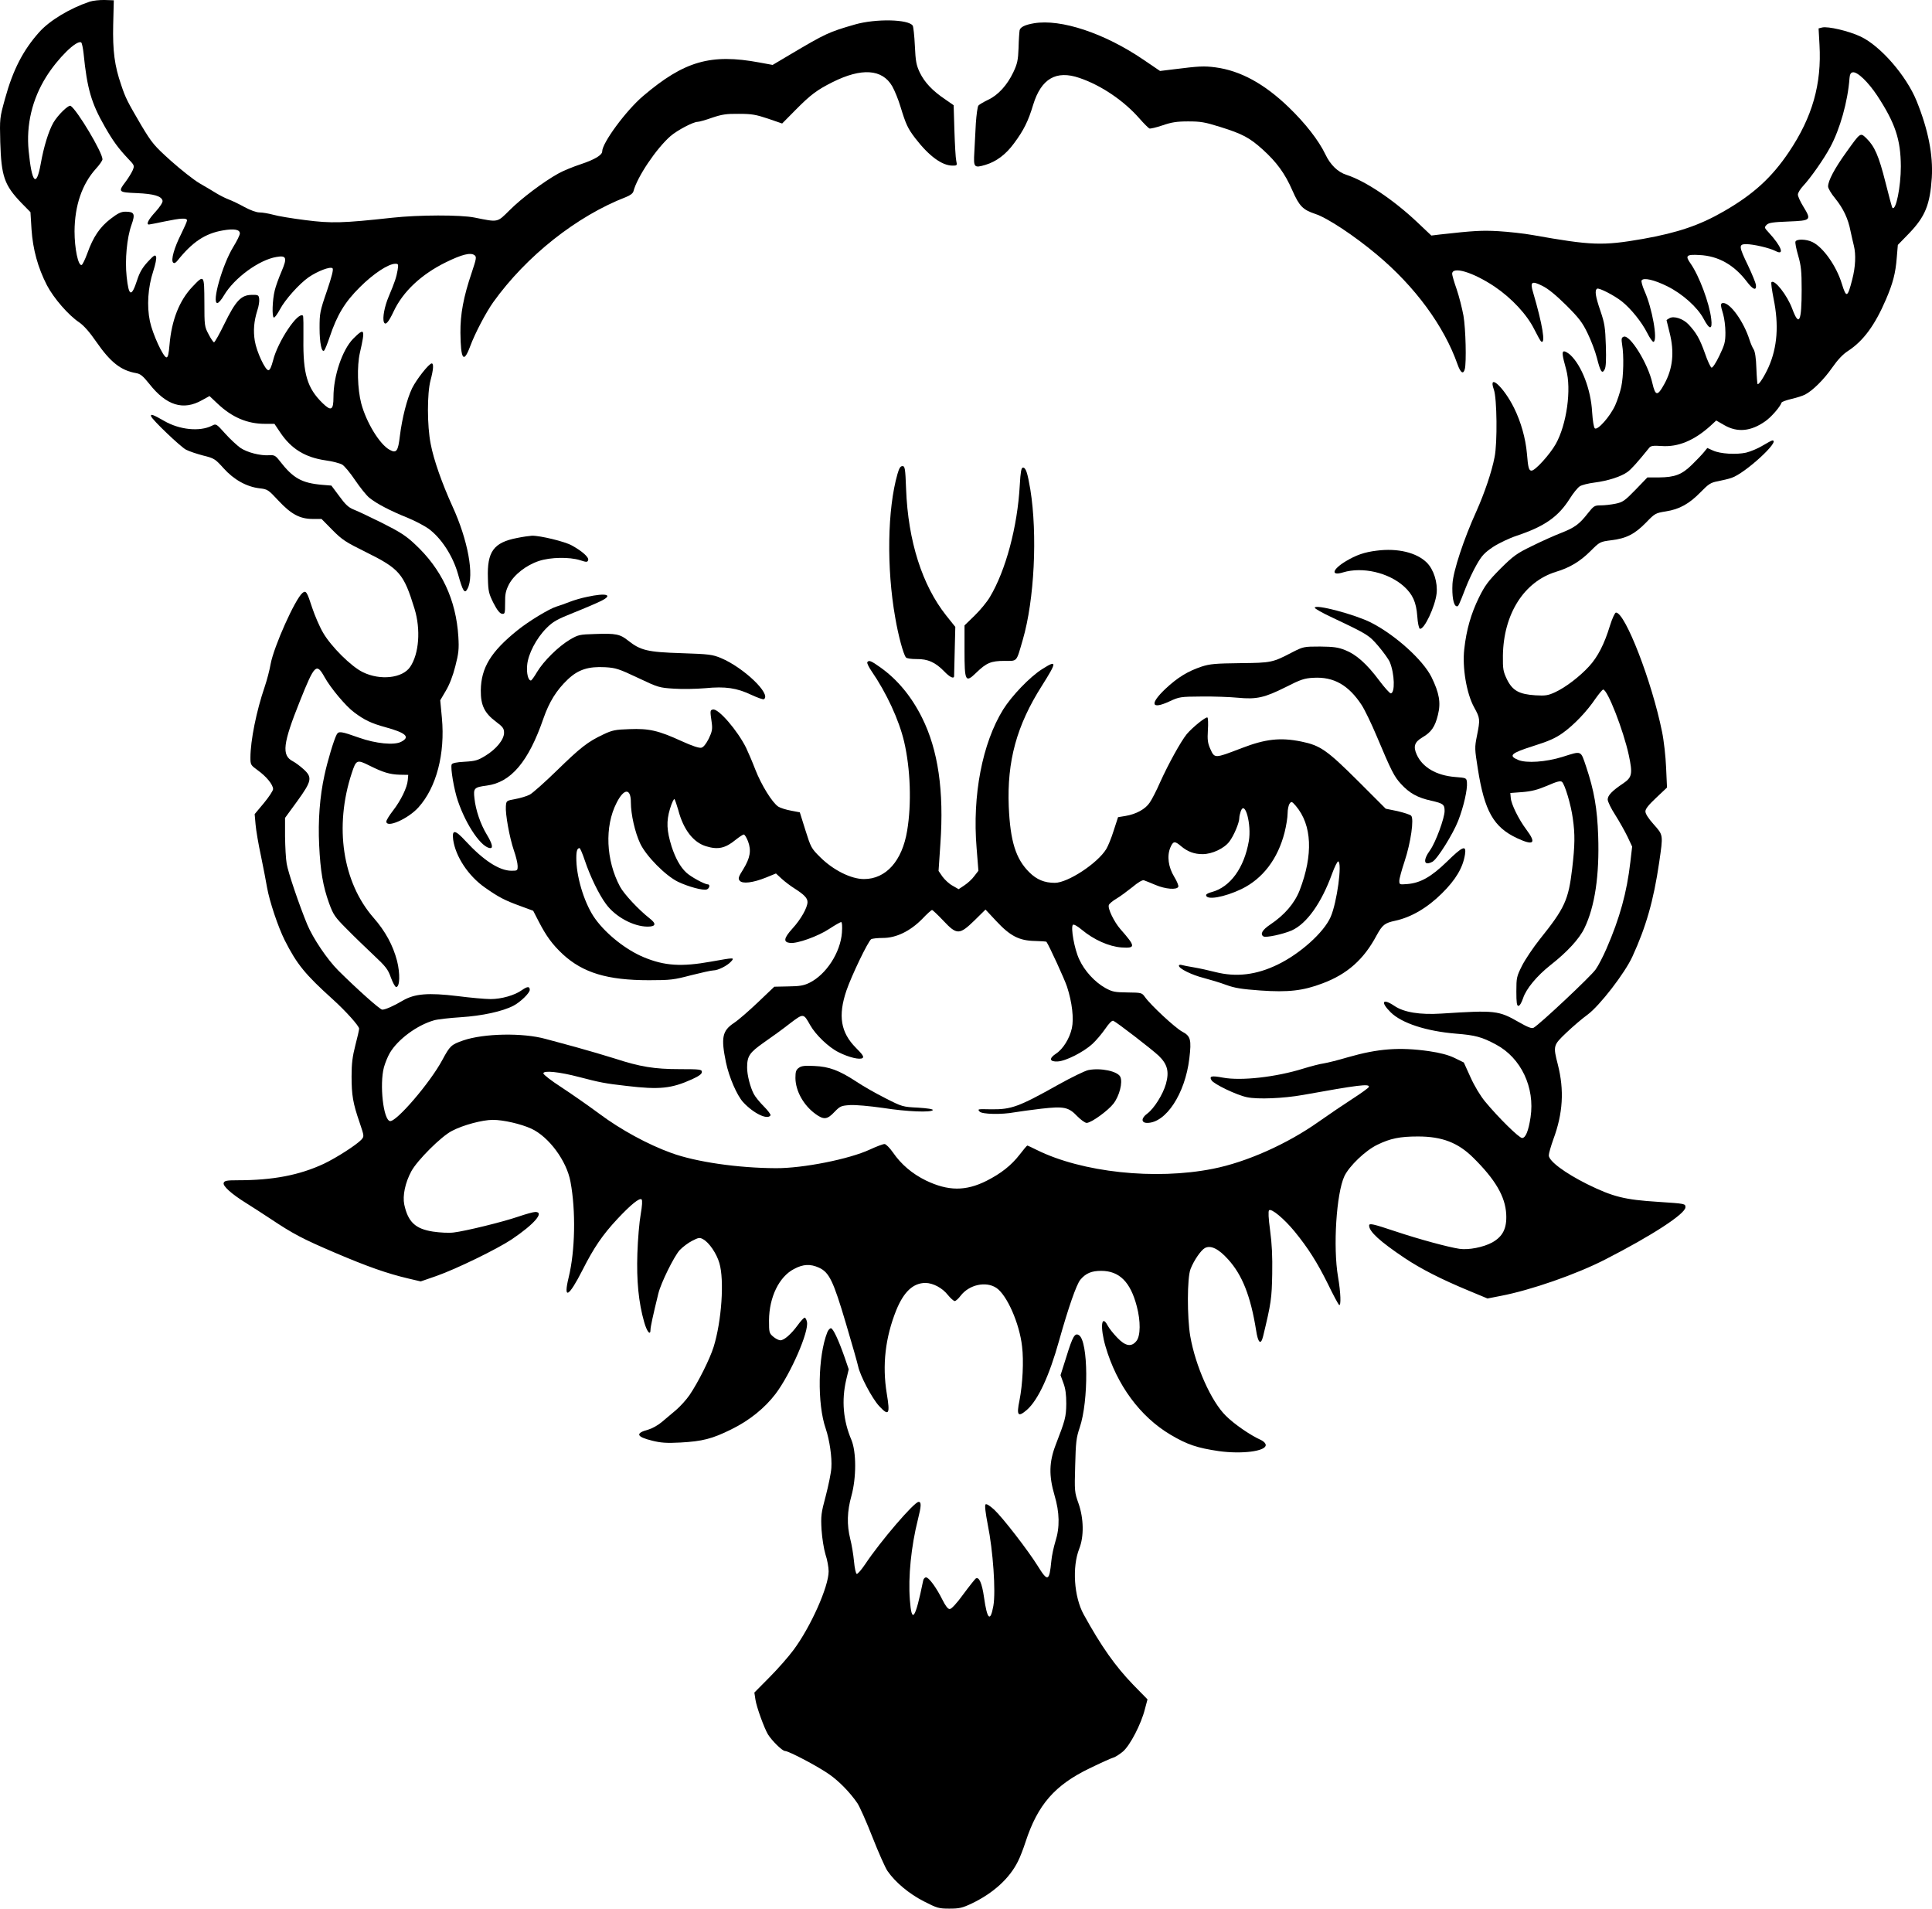 <?xml version="1.0" encoding="utf-8"?>
<svg viewBox="1.613 -1.201 1279.719 1264.113" xmlns="http://www.w3.org/2000/svg">
  <g transform="matrix(0.1, 0, 0, -0.1, 1.488, 1263.512)" fill="#000000" stroke="none">
    <path d="M595 12636 c-131 -44 -266 -125 -335 -203 -106 -119 -173 -249 -225 -438 -36 -130 -36 -131 -32 -290 7 -227 27 -284 140 -402 l60 -61 7 -114 c9 -133 42 -253 102 -370 45 -86 143 -199 214 -246 30 -21 68 -63 114 -130 93 -134 161 -188 262 -206 30 -5 46 -19 88 -71 113 -144 225 -179 350 -108 l49 27 53 -50 c96 -91 197 -134 314 -134 l63 0 37 -55 c73 -110 165 -167 302 -187 45 -6 94 -19 110 -28 15 -9 54 -56 86 -104 32 -47 74 -100 94 -116 46 -38 142 -88 255 -133 48 -20 109 -52 136 -71 86 -63 162 -181 196 -301 32 -115 44 -134 63 -97 46 86 3 322 -100 546 -69 152 -124 307 -144 413 -24 120 -24 336 -1 421 19 71 22 112 8 112 -18 0 -100 -104 -130 -164 -34 -71 -66 -196 -81 -316 -12 -103 -23 -117 -68 -92 -65 35 -154 180 -188 307 -25 96 -29 247 -9 335 37 161 32 170 -45 93 -71 -73 -130 -245 -130 -386 0 -87 -15 -95 -71 -41 -103 100 -131 194 -128 427 1 81 0 150 -3 153 -32 31 -167 -171 -198 -296 -11 -42 -21 -65 -31 -65 -21 0 -78 122 -90 194 -11 69 -6 130 17 203 9 26 14 60 12 75 -3 26 -6 28 -51 27 -69 -1 -105 -40 -179 -191 -33 -68 -64 -123 -69 -123 -5 0 -21 24 -36 53 -27 50 -28 57 -28 212 -1 185 -1 185 -80 102 -86 -91 -137 -220 -151 -384 -5 -59 -10 -83 -20 -83 -21 0 -93 157 -110 240 -21 100 -13 224 22 330 15 46 23 87 19 97 -6 15 -14 10 -55 -34 -35 -38 -54 -70 -70 -120 -38 -117 -56 -111 -70 23 -12 111 2 257 32 341 26 73 20 88 -40 88 -29 0 -51 -11 -99 -48 -70 -54 -114 -118 -153 -227 -15 -41 -32 -76 -38 -78 -23 -7 -47 109 -47 223 1 170 49 312 142 415 24 26 43 54 43 62 0 46 -168 327 -211 354 -14 8 -84 -60 -114 -111 -32 -56 -64 -160 -84 -273 -29 -161 -59 -128 -80 86 -17 172 23 341 116 490 77 123 202 246 232 228 5 -4 12 -37 16 -74 23 -231 51 -328 140 -483 55 -97 91 -145 153 -211 44 -46 45 -47 32 -79 -8 -18 -29 -52 -47 -76 -51 -67 -48 -70 75 -75 113 -5 164 -20 170 -51 2 -10 -17 -40 -47 -73 -46 -50 -64 -84 -43 -84 4 0 50 9 102 20 111 23 150 25 150 7 0 -7 -18 -47 -39 -90 -46 -91 -69 -173 -53 -189 7 -7 16 -3 29 13 98 123 183 180 301 200 74 13 112 6 112 -20 0 -11 -20 -51 -44 -90 -72 -118 -144 -371 -105 -371 8 0 28 23 44 51 68 115 232 235 347 254 67 12 73 -5 34 -96 -18 -42 -39 -99 -45 -126 -16 -64 -19 -175 -6 -179 6 -2 23 22 40 53 34 65 128 170 191 214 60 41 144 73 158 59 7 -7 -4 -52 -38 -152 -46 -133 -48 -148 -48 -243 0 -99 14 -167 31 -149 5 5 21 45 36 89 49 146 100 231 200 330 90 90 189 155 235 155 20 0 21 -3 15 -42 -8 -47 -19 -80 -59 -175 -28 -66 -42 -142 -32 -169 10 -25 30 -3 64 69 62 133 184 247 347 327 106 52 163 66 189 47 15 -11 13 -22 -18 -115 -55 -162 -76 -276 -75 -399 2 -178 21 -206 64 -91 33 89 105 225 153 293 220 307 554 571 880 697 28 11 46 25 49 38 25 96 152 284 246 366 44 38 150 94 179 94 10 0 53 12 95 27 65 22 95 27 178 26 86 0 113 -5 194 -32 l93 -32 89 90 c99 100 141 132 245 184 192 96 329 87 395 -27 16 -28 41 -89 55 -136 35 -115 48 -144 98 -209 91 -118 177 -181 247 -181 30 0 31 1 24 33 -4 17 -9 107 -12 200 l-5 167 -56 39 c-85 57 -136 112 -168 177 -24 51 -28 75 -33 179 -3 66 -10 126 -14 132 -28 43 -246 47 -382 8 -174 -50 -195 -60 -428 -198 l-118 -70 -87 16 c-323 60 -498 10 -771 -222 -112 -95 -271 -310 -271 -367 0 -24 -50 -54 -140 -84 -52 -17 -120 -45 -150 -62 -98 -54 -245 -165 -322 -242 -85 -84 -74 -82 -233 -50 -93 19 -372 18 -545 -1 -329 -36 -403 -38 -575 -16 -88 11 -185 27 -215 36 -30 8 -70 15 -90 15 -21 0 -61 15 -100 36 -36 20 -82 42 -104 50 -21 8 -57 26 -80 40 -22 14 -73 44 -113 67 -39 23 -125 91 -191 150 -111 100 -124 116 -195 234 -93 159 -104 180 -133 267 -44 127 -57 226 -53 401 l4 160 -60 2 c-33 1 -78 -4 -100 -11z"/>
    <path d="M6850 12493 c-59 -10 -90 -25 -95 -46 -2 -12 -6 -65 -7 -117 -3 -81 -8 -105 -35 -162 -40 -84 -100 -151 -167 -182 -29 -14 -58 -31 -64 -38 -6 -8 -13 -61 -17 -118 -3 -58 -8 -144 -10 -191 -6 -101 -2 -106 73 -84 73 22 136 69 190 143 64 86 94 146 127 256 53 172 152 230 306 177 145 -49 296 -152 398 -269 29 -33 59 -63 66 -66 7 -2 46 7 87 21 58 20 93 26 168 26 83 0 110 -4 215 -37 147 -46 193 -71 279 -148 93 -84 149 -160 198 -273 46 -104 69 -127 152 -155 78 -25 258 -144 407 -269 253 -211 446 -474 535 -728 20 -56 38 -68 48 -30 11 44 6 266 -9 353 -9 49 -29 128 -45 175 -17 48 -30 94 -30 102 0 53 137 12 281 -84 114 -77 215 -186 263 -283 21 -42 41 -78 46 -81 30 -19 9 112 -54 326 -21 70 -9 78 61 43 39 -19 90 -61 159 -129 84 -84 107 -114 141 -185 23 -47 51 -120 62 -164 23 -91 34 -108 51 -76 9 16 11 64 8 159 -4 120 -8 147 -36 229 -33 96 -39 136 -22 147 12 8 115 -45 165 -85 60 -48 132 -138 167 -208 17 -34 36 -61 42 -59 29 10 -9 224 -60 337 -14 32 -23 64 -19 70 13 20 83 4 170 -39 101 -50 201 -140 241 -216 39 -74 59 -74 50 0 -12 104 -80 286 -137 367 -37 52 -28 61 59 56 125 -6 229 -65 313 -175 42 -56 66 -64 61 -22 -2 13 -25 70 -52 127 -62 128 -63 142 -12 142 47 0 154 -25 193 -45 64 -34 41 30 -45 123 -29 31 -29 33 -13 50 14 14 42 18 145 22 150 6 153 9 98 99 -20 32 -36 68 -36 79 0 12 16 38 36 59 49 53 135 175 177 253 66 121 118 306 129 460 2 24 8 36 21 38 30 6 102 -63 163 -155 119 -182 155 -290 156 -468 0 -135 -33 -298 -56 -274 -3 2 -23 78 -46 169 -44 175 -72 238 -126 291 -41 39 -38 41 -134 -93 -77 -107 -120 -188 -120 -226 0 -12 21 -48 47 -79 54 -67 86 -134 102 -218 7 -33 17 -76 22 -96 14 -57 11 -139 -11 -223 -31 -121 -39 -125 -69 -28 -36 118 -124 242 -195 276 -41 20 -105 21 -112 3 -3 -8 5 -49 18 -93 19 -66 23 -103 23 -224 0 -215 -17 -250 -62 -129 -33 90 -118 198 -138 177 -4 -4 3 -52 14 -109 36 -174 25 -322 -33 -453 -27 -60 -65 -120 -73 -113 -2 3 -6 50 -8 106 -2 66 -9 110 -18 124 -8 12 -20 40 -27 62 -38 121 -127 245 -174 245 -20 0 -20 -12 -1 -74 8 -27 15 -81 15 -121 0 -63 -5 -81 -40 -154 -23 -48 -45 -81 -52 -79 -7 3 -27 46 -44 96 -34 95 -56 134 -108 190 -36 38 -96 58 -126 42 -11 -6 -20 -12 -20 -14 0 -1 9 -38 20 -81 33 -130 22 -239 -35 -342 -45 -82 -59 -80 -79 7 -29 130 -149 323 -190 307 -15 -6 -16 -14 -10 -54 12 -70 9 -209 -6 -278 -7 -33 -25 -88 -40 -122 -34 -75 -117 -168 -135 -153 -7 6 -14 49 -18 108 -8 149 -69 308 -145 379 -14 12 -32 23 -40 23 -16 0 -14 -23 13 -120 36 -131 4 -364 -69 -494 -39 -69 -136 -176 -160 -176 -18 0 -23 17 -31 115 -9 99 -39 207 -85 300 -68 138 -174 235 -134 122 21 -56 24 -355 5 -447 -19 -99 -67 -239 -120 -358 -85 -187 -154 -397 -159 -482 -4 -80 6 -141 26 -148 13 -4 14 0 62 123 17 44 49 112 72 152 34 60 52 79 108 117 38 25 107 58 158 75 185 62 275 125 352 247 22 35 51 71 65 80 13 9 58 20 98 25 87 11 175 39 218 70 25 18 64 61 144 160 10 13 26 16 82 12 109 -8 215 36 322 132 l40 37 54 -31 c87 -50 176 -41 271 26 40 28 99 96 108 124 2 5 32 16 66 24 35 8 75 21 90 29 50 26 124 99 179 178 37 53 72 90 107 112 100 66 176 169 249 339 46 107 64 174 72 279 l7 83 73 75 c108 112 140 190 152 371 9 151 -24 318 -101 508 -68 167 -239 364 -371 426 -78 37 -216 69 -254 60 l-24 -6 6 -108 c15 -261 -47 -479 -202 -710 -115 -171 -237 -282 -434 -395 -158 -91 -303 -140 -532 -181 -269 -47 -342 -44 -730 25 -60 11 -164 22 -230 26 -108 6 -162 3 -386 -22 l-57 -7 -93 88 c-160 151 -345 274 -469 314 -57 18 -107 66 -140 136 -44 92 -133 206 -243 312 -162 156 -320 242 -485 264 -77 10 -109 8 -277 -13 l-90 -11 -112 76 c-256 174 -544 270 -723 240z"/>
    <path d="M1002 9890 c7 -23 196 -203 231 -221 21 -11 72 -28 114 -39 73 -18 79 -22 135 -84 68 -76 153 -123 238 -133 53 -6 58 -9 125 -81 84 -90 142 -122 228 -122 l58 0 72 -73 c64 -65 89 -81 219 -145 226 -112 253 -143 325 -377 42 -137 30 -298 -29 -385 -51 -75 -198 -91 -313 -35 -77 37 -211 170 -264 262 -23 39 -55 114 -72 165 -34 105 -41 117 -64 98 -49 -40 -190 -356 -211 -470 -7 -41 -25 -109 -39 -150 -55 -160 -95 -358 -95 -471 0 -47 2 -50 49 -84 57 -41 101 -95 101 -124 0 -11 -28 -53 -61 -93 l-61 -73 6 -68 c3 -37 19 -132 36 -210 16 -78 34 -171 40 -207 16 -92 73 -262 117 -350 81 -160 135 -226 320 -393 85 -77 173 -175 173 -193 0 -8 -11 -57 -25 -110 -19 -74 -25 -121 -25 -205 0 -125 9 -179 53 -306 31 -92 31 -92 12 -114 -33 -35 -163 -119 -249 -160 -161 -75 -336 -109 -569 -109 -73 0 -89 -3 -94 -17 -8 -20 50 -73 150 -135 38 -24 110 -70 161 -104 150 -100 211 -132 426 -224 213 -91 346 -138 487 -171 l81 -19 104 36 c131 46 400 177 498 242 150 101 220 182 157 182 -13 0 -63 -14 -113 -31 -105 -36 -351 -96 -428 -105 -30 -4 -91 -1 -137 6 -117 18 -165 64 -190 179 -12 59 6 145 47 221 40 73 198 231 269 267 74 39 202 73 271 73 69 0 186 -27 254 -58 117 -54 235 -214 260 -352 36 -192 31 -457 -12 -633 -37 -152 0 -132 92 49 75 148 132 232 231 338 89 95 147 142 160 129 6 -6 4 -41 -6 -99 -9 -49 -19 -165 -22 -259 -6 -181 8 -324 45 -454 18 -64 42 -93 42 -51 0 19 16 93 52 240 17 70 103 244 141 287 20 21 57 49 83 62 43 22 50 23 73 10 40 -22 89 -95 107 -157 34 -113 15 -386 -38 -556 -25 -80 -102 -234 -159 -318 -21 -31 -62 -76 -90 -100 -28 -24 -71 -60 -95 -80 -25 -21 -63 -42 -87 -49 -90 -24 -82 -48 25 -74 56 -14 95 -17 187 -12 144 8 209 24 336 87 119 58 222 141 294 236 100 133 223 415 207 477 -3 15 -10 27 -15 27 -5 0 -26 -22 -46 -50 -44 -60 -90 -100 -115 -100 -10 0 -32 11 -47 24 -27 23 -28 28 -28 108 1 154 67 289 165 340 61 33 109 35 166 9 68 -31 95 -88 178 -368 41 -137 77 -265 81 -284 13 -63 92 -213 139 -264 65 -70 74 -56 51 82 -31 188 -10 371 63 553 50 122 112 180 194 180 50 -1 111 -33 147 -79 18 -22 39 -41 46 -41 7 0 25 16 39 35 57 74 168 98 237 52 70 -47 153 -235 170 -387 12 -97 4 -251 -17 -358 -21 -101 -10 -114 50 -62 73 65 147 223 213 460 61 217 114 369 140 401 36 43 74 59 138 59 120 0 194 -73 236 -235 26 -98 25 -195 -2 -229 -33 -42 -73 -36 -128 22 -25 26 -54 62 -63 80 -42 79 -51 -12 -14 -139 74 -254 229 -465 430 -584 111 -66 178 -88 321 -109 152 -21 310 -1 310 40 0 11 -12 24 -30 33 -72 32 -179 106 -234 161 -97 95 -201 328 -236 528 -21 124 -21 387 2 444 22 57 69 125 95 139 38 21 91 -5 153 -74 95 -104 150 -245 186 -469 13 -87 32 -103 47 -40 53 219 57 250 60 412 2 116 -2 201 -14 288 -11 81 -13 127 -7 133 15 15 100 -56 169 -140 90 -110 150 -205 221 -348 35 -73 69 -135 74 -139 14 -8 11 81 -7 186 -34 198 -11 553 42 667 32 67 139 170 218 208 86 42 149 55 270 55 159 0 265 -41 365 -140 147 -145 213 -258 219 -375 5 -94 -23 -148 -93 -187 -59 -32 -157 -51 -217 -42 -74 11 -266 63 -422 115 -153 51 -176 56 -176 39 0 -40 71 -105 235 -215 108 -72 241 -140 424 -216 l125 -52 87 17 c199 38 502 143 694 242 309 158 530 302 530 345 0 24 0 24 -180 36 -223 14 -299 33 -470 117 -148 74 -255 153 -255 191 0 13 14 61 30 106 64 172 73 326 30 495 -32 125 -31 128 56 211 42 40 105 94 141 120 80 59 247 275 297 385 90 196 140 370 177 622 27 186 28 181 -36 253 -35 39 -55 70 -55 86 0 17 21 43 72 91 l71 67 -6 133 c-3 73 -15 180 -27 237 -67 332 -244 789 -305 789 -7 0 -25 -39 -40 -87 -37 -122 -81 -207 -138 -269 -61 -67 -156 -140 -226 -172 -46 -21 -63 -24 -130 -20 -108 7 -151 31 -188 105 -25 53 -28 67 -27 158 4 276 140 490 352 555 90 27 159 68 228 137 62 62 63 62 138 72 99 12 155 40 230 117 59 61 63 63 131 74 90 14 155 50 230 127 54 55 67 64 116 73 29 6 70 15 89 22 88 28 328 248 271 248 -5 0 -34 -16 -66 -35 -31 -19 -80 -39 -109 -46 -65 -14 -170 -8 -218 14 l-38 17 -22 -27 c-13 -16 -48 -53 -79 -83 -67 -66 -113 -84 -220 -85 l-76 0 -79 -82 c-71 -73 -84 -82 -132 -92 -29 -6 -73 -11 -97 -11 -42 0 -47 -3 -86 -52 -56 -72 -87 -95 -176 -130 -42 -16 -129 -55 -192 -86 -105 -51 -125 -66 -212 -152 -81 -82 -102 -110 -142 -191 -52 -106 -83 -213 -97 -341 -14 -122 15 -294 65 -385 40 -73 41 -79 19 -189 -16 -79 -15 -87 6 -220 44 -279 104 -385 259 -458 112 -52 131 -35 62 57 -51 68 -100 168 -103 209 l-3 33 80 6 c61 5 100 15 164 42 64 28 87 34 98 26 19 -16 60 -152 72 -243 15 -104 14 -177 -4 -330 -25 -211 -49 -263 -215 -470 -43 -54 -96 -133 -117 -174 -36 -72 -38 -80 -38 -171 0 -76 3 -96 14 -96 8 0 21 22 31 52 20 61 91 147 181 218 111 87 192 175 225 245 69 142 100 351 91 610 -6 182 -27 302 -80 460 -37 109 -27 105 -157 64 -109 -34 -239 -43 -293 -20 -67 28 -48 45 100 92 102 32 147 52 196 87 74 53 160 143 217 228 23 32 45 59 50 59 29 0 134 -269 170 -435 26 -124 22 -146 -38 -187 -72 -48 -102 -79 -102 -106 0 -14 23 -61 51 -104 28 -44 64 -109 81 -144 l30 -64 -12 -103 c-23 -200 -70 -371 -158 -573 -22 -51 -54 -113 -72 -138 -29 -43 -373 -366 -411 -386 -11 -7 -39 4 -95 36 -138 79 -157 81 -516 58 -141 -9 -248 8 -311 51 -79 53 -94 26 -24 -43 73 -72 237 -125 432 -141 128 -10 172 -22 265 -72 166 -88 259 -285 229 -482 -14 -92 -33 -137 -56 -137 -20 0 -157 135 -244 240 -33 40 -71 103 -98 163 l-44 97 -61 30 c-42 20 -94 34 -169 45 -197 28 -338 17 -537 -40 -64 -19 -136 -37 -161 -41 -24 -3 -85 -19 -134 -34 -182 -57 -414 -83 -535 -60 -74 14 -91 10 -74 -18 15 -25 166 -98 235 -112 71 -15 241 -8 370 15 366 66 444 76 437 53 -2 -6 -50 -41 -106 -77 -56 -36 -158 -105 -226 -153 -209 -148 -478 -268 -701 -312 -382 -76 -867 -24 -1167 125 -32 16 -60 29 -62 29 -3 0 -26 -27 -51 -60 -55 -71 -123 -125 -220 -174 -138 -69 -253 -68 -400 2 -92 45 -165 107 -220 187 -21 30 -46 55 -55 55 -10 0 -53 -16 -96 -36 -137 -64 -444 -125 -624 -124 -250 1 -529 41 -693 101 -155 56 -335 154 -477 260 -74 55 -188 134 -252 176 -65 42 -118 83 -118 91 0 21 107 10 236 -24 138 -36 172 -43 314 -59 219 -26 298 -18 435 44 46 21 65 35 65 48 0 17 -11 19 -147 19 -169 0 -263 16 -429 70 -60 19 -176 53 -259 76 -82 22 -172 47 -200 54 -150 42 -410 37 -546 -10 -80 -28 -87 -35 -138 -129 -80 -150 -306 -413 -347 -405 -44 8 -70 243 -40 356 8 29 25 71 39 95 53 90 180 184 292 216 22 7 103 16 180 21 139 9 274 38 347 76 46 24 108 84 108 105 0 24 -15 24 -51 -1 -48 -35 -137 -60 -208 -60 -36 0 -136 9 -221 20 -192 23 -282 16 -361 -30 -59 -35 -115 -60 -136 -60 -15 0 -165 134 -292 260 -73 73 -167 213 -205 304 -54 131 -127 346 -136 402 -6 32 -10 114 -11 182 l0 122 81 111 c97 134 101 158 41 212 -22 20 -53 43 -70 52 -76 39 -67 116 47 400 97 242 109 254 163 157 40 -72 141 -193 196 -233 66 -50 114 -73 206 -98 138 -38 167 -65 105 -97 -46 -24 -168 -12 -278 27 -121 43 -136 45 -149 21 -18 -33 -61 -176 -81 -270 -31 -140 -43 -302 -35 -462 8 -171 25 -272 66 -386 28 -76 38 -91 118 -171 47 -48 128 -126 178 -173 79 -74 94 -93 113 -147 13 -35 28 -63 35 -63 25 0 27 89 6 173 -27 103 -77 196 -156 286 -205 235 -261 603 -144 958 29 88 34 91 116 50 92 -46 136 -59 202 -61 l56 -1 -3 -35 c-4 -49 -46 -135 -98 -202 -24 -31 -44 -63 -44 -72 0 -46 145 18 213 94 119 132 177 355 155 592 l-11 117 37 63 c24 40 47 99 63 163 22 85 25 114 20 195 -15 245 -111 450 -290 615 -56 53 -100 81 -216 139 -80 40 -165 80 -189 89 -32 13 -54 33 -93 87 -28 38 -52 70 -53 71 0 0 -28 2 -61 5 -136 12 -192 43 -282 159 -27 35 -35 39 -68 37 -60 -4 -146 18 -192 49 -22 16 -68 58 -101 95 -59 66 -60 66 -88 51 -81 -40 -214 -27 -317 33 -71 41 -91 48 -85 30z"/>
    <path d="M5946 9508 c-67 -233 -73 -624 -15 -951 20 -118 54 -244 71 -264 5 -7 35 -11 71 -11 74 1 123 -21 182 -81 36 -38 64 -52 66 -33 0 4 2 79 4 167 l4 160 -60 75 c-159 200 -253 493 -266 838 -5 138 -8 152 -24 152 -14 0 -22 -14 -33 -52z"/>
    <path d="M6756 9433 c-15 -274 -93 -565 -198 -740 -18 -31 -63 -86 -100 -122 l-68 -66 0 -166 c0 -206 6 -217 78 -147 67 65 98 78 187 78 87 0 77 -11 121 140 77 264 98 697 50 995 -19 113 -30 145 -49 145 -11 0 -16 -28 -21 -117z"/>
    <path d="M3426 9084 c-155 -30 -199 -90 -193 -266 2 -87 6 -103 37 -165 24 -47 42 -69 56 -71 19 -3 21 2 21 70 -1 59 4 82 25 124 34 65 116 129 200 156 76 25 201 27 271 5 43 -14 49 -14 54 0 7 18 -38 59 -109 98 -47 26 -209 65 -263 64 -16 -1 -61 -7 -99 -15z"/>
    <path d="M9120 9000 c-82 -10 -136 -29 -206 -71 -89 -54 -99 -98 -17 -73 129 39 302 -1 404 -93 58 -53 81 -104 88 -197 3 -46 11 -81 17 -83 28 -9 101 146 111 233 8 73 -19 159 -65 205 -68 67 -194 97 -332 79z"/>
    <path d="M3890 8694 c-36 -7 -87 -22 -115 -33 -27 -11 -67 -25 -87 -31 -49 -15 -183 -96 -260 -158 -175 -141 -240 -247 -242 -397 -1 -99 24 -151 102 -209 44 -33 52 -44 52 -72 0 -45 -51 -108 -123 -152 -50 -31 -68 -36 -138 -40 -56 -3 -82 -9 -86 -18 -9 -23 16 -168 41 -241 56 -165 159 -313 216 -313 19 0 10 33 -24 89 -42 69 -74 163 -82 240 -8 68 -2 74 81 85 161 21 277 158 376 445 38 109 86 187 162 259 69 65 136 86 247 80 70 -4 91 -11 216 -70 135 -64 142 -66 239 -72 55 -4 148 -2 207 3 134 13 209 2 306 -44 41 -19 78 -32 83 -29 52 32 -134 210 -285 273 -56 23 -78 26 -261 32 -224 7 -271 18 -354 84 -53 42 -80 48 -218 43 -104 -3 -112 -5 -168 -38 -75 -45 -172 -140 -216 -213 -18 -31 -37 -57 -41 -57 -18 0 -30 47 -25 101 6 74 61 179 128 246 43 43 69 58 182 103 73 29 154 64 180 77 83 41 35 55 -93 27z"/>
    <path d="M8710 8622 c0 -6 53 -36 118 -66 236 -112 240 -115 304 -189 33 -39 67 -86 75 -105 32 -77 36 -207 6 -207 -6 0 -41 38 -76 85 -82 110 -153 173 -225 201 -47 19 -77 23 -167 24 -108 0 -111 -1 -184 -38 -130 -68 -138 -70 -346 -72 -163 -2 -199 -5 -255 -23 -92 -31 -159 -72 -240 -148 -105 -100 -93 -138 26 -83 67 31 73 32 214 33 80 1 188 -3 240 -8 125 -12 177 0 319 71 98 50 123 58 182 61 134 8 233 -48 320 -181 20 -31 65 -124 99 -205 98 -233 116 -268 161 -317 57 -62 110 -91 200 -111 80 -18 89 -25 89 -68 0 -47 -59 -207 -95 -258 -51 -70 -43 -109 15 -78 32 17 136 184 170 271 37 95 62 208 58 253 -3 31 -3 31 -78 37 -125 10 -217 64 -255 149 -24 54 -14 83 39 114 58 34 83 70 102 149 20 80 9 144 -43 250 -57 114 -240 279 -401 361 -107 54 -372 124 -372 98z"/>
    <path d="M5746 8261 c-3 -5 9 -31 27 -57 101 -147 183 -325 217 -469 42 -180 50 -412 20 -590 -33 -200 -140 -320 -286 -320 -86 0 -205 60 -290 145 -59 58 -62 65 -98 179 l-37 118 -58 11 c-33 6 -71 18 -85 27 -40 27 -112 143 -152 246 -20 52 -48 117 -61 144 -58 116 -183 260 -219 253 -20 -4 -20 -7 -8 -90 5 -40 2 -57 -20 -103 -18 -35 -35 -57 -49 -60 -14 -4 -62 12 -132 44 -153 70 -215 84 -344 79 -94 -3 -114 -7 -173 -35 -104 -49 -151 -86 -308 -239 -80 -78 -161 -150 -180 -160 -19 -10 -62 -23 -95 -29 -60 -11 -60 -11 -63 -48 -4 -51 24 -207 53 -292 14 -39 25 -86 25 -103 0 -31 -1 -32 -42 -32 -80 1 -184 68 -304 198 -69 75 -90 77 -81 7 16 -111 100 -239 210 -316 91 -64 131 -85 236 -123 l84 -31 36 -70 c51 -99 91 -153 160 -218 134 -123 295 -172 571 -172 143 0 165 3 279 33 68 17 134 32 148 32 30 0 92 31 117 59 24 27 23 27 -134 -1 -195 -35 -307 -28 -444 29 -116 48 -246 150 -321 253 -67 91 -122 261 -126 386 -2 60 4 84 21 84 4 0 20 -37 35 -82 34 -102 93 -225 140 -288 62 -85 182 -150 276 -150 55 0 59 19 14 54 -74 58 -170 161 -197 211 -93 174 -103 398 -23 554 49 98 95 100 95 4 0 -79 27 -199 62 -273 40 -84 168 -213 250 -253 69 -33 166 -59 190 -51 19 6 25 34 7 34 -21 0 -114 51 -142 78 -40 37 -72 96 -97 172 -33 106 -36 167 -11 250 12 40 26 69 30 64 4 -5 15 -38 25 -72 34 -130 100 -215 185 -240 78 -24 127 -13 195 43 24 19 48 35 54 35 6 0 18 -20 28 -45 23 -61 14 -110 -31 -184 -33 -52 -36 -63 -24 -77 18 -22 87 -14 174 21 l66 27 39 -36 c21 -19 58 -47 82 -62 66 -42 88 -65 88 -91 0 -37 -44 -115 -100 -176 -57 -63 -62 -90 -16 -95 47 -6 186 44 260 93 38 25 73 45 79 45 6 0 8 -27 5 -70 -10 -132 -104 -277 -215 -332 -39 -19 -66 -23 -141 -24 l-92 -2 -107 -102 c-60 -57 -131 -119 -160 -138 -78 -52 -87 -97 -53 -262 21 -99 72 -216 113 -262 69 -75 162 -120 182 -88 3 5 -17 32 -44 59 -28 28 -58 65 -67 83 -24 46 -44 125 -44 174 0 77 15 99 113 168 51 35 128 91 171 125 90 68 89 68 134 -12 37 -65 123 -147 188 -179 67 -34 142 -52 159 -38 10 8 0 23 -45 68 -100 101 -119 211 -62 379 34 99 143 326 164 340 7 4 42 8 78 8 88 0 180 45 260 126 31 33 60 59 65 59 4 0 37 -31 74 -70 90 -96 107 -96 207 1 l73 72 71 -76 c92 -99 152 -130 256 -132 40 -1 75 -3 77 -6 17 -24 120 -248 136 -297 34 -104 46 -212 32 -275 -15 -68 -59 -139 -106 -169 -47 -31 -42 -54 12 -51 53 2 171 62 230 116 25 23 63 68 85 100 26 38 45 57 54 53 22 -9 253 -187 300 -231 58 -56 71 -105 48 -187 -20 -70 -78 -162 -123 -196 -42 -30 -42 -62 -1 -62 124 0 251 193 279 426 15 126 9 149 -48 179 -46 25 -208 175 -246 229 -20 28 -23 29 -115 30 -85 1 -101 4 -148 30 -69 39 -137 112 -172 189 -32 66 -58 213 -42 229 5 5 28 -7 58 -32 80 -67 181 -112 264 -118 95 -6 94 6 -8 122 -41 47 -85 137 -76 159 3 9 26 28 50 42 24 14 71 49 105 76 38 32 67 49 77 46 9 -3 44 -17 77 -31 66 -28 142 -34 151 -12 3 7 -9 37 -27 66 -39 64 -49 137 -26 193 19 44 29 46 71 10 44 -37 88 -53 143 -53 63 0 143 38 177 83 30 39 66 125 66 156 0 11 5 32 10 46 28 75 72 -90 53 -199 -31 -178 -123 -304 -245 -337 -21 -5 -38 -14 -38 -20 0 -36 120 -15 235 40 141 69 240 199 285 375 11 44 20 100 20 126 0 25 6 54 13 64 12 17 15 16 42 -15 107 -127 115 -323 25 -558 -34 -87 -100 -164 -196 -228 -51 -34 -68 -63 -44 -78 16 -10 131 15 188 40 99 45 196 181 266 374 17 47 36 84 41 83 28 -7 -8 -273 -50 -368 -45 -103 -203 -244 -350 -315 -141 -69 -275 -85 -413 -50 -43 11 -106 25 -142 31 -36 6 -73 13 -82 16 -10 3 -18 1 -18 -5 0 -19 85 -61 164 -81 42 -11 109 -31 149 -46 57 -21 103 -28 226 -37 185 -13 283 -2 412 47 164 61 274 159 358 317 39 71 54 83 124 98 106 23 212 85 309 181 92 91 139 170 153 258 10 65 -15 55 -120 -48 -103 -100 -175 -141 -262 -148 -52 -4 -53 -4 -53 22 0 14 16 72 35 129 41 124 64 283 43 302 -7 7 -48 20 -90 30 l-78 16 -182 182 c-208 207 -251 237 -378 263 -139 28 -237 17 -395 -44 -180 -69 -178 -69 -207 -5 -17 38 -20 60 -16 125 3 43 1 81 -3 83 -10 7 -100 -66 -137 -110 -39 -48 -121 -196 -177 -320 -23 -53 -54 -113 -68 -133 -28 -43 -89 -77 -161 -89 l-49 -8 -29 -89 c-15 -49 -38 -104 -49 -122 -58 -95 -255 -224 -341 -224 -68 0 -120 21 -169 70 -90 89 -126 206 -136 435 -12 301 52 537 220 801 101 160 101 173 -1 108 -80 -51 -199 -175 -256 -266 -138 -223 -205 -568 -176 -917 l12 -151 -27 -35 c-14 -20 -44 -47 -65 -61 l-39 -26 -40 23 c-23 12 -52 40 -67 60 l-26 38 12 178 c25 353 -15 623 -121 836 -70 141 -163 253 -275 333 -63 45 -78 51 -88 35z"/>
    <path d="M5293 5575 c-19 -13 -23 -26 -23 -68 1 -85 53 -180 133 -238 55 -40 78 -37 125 13 38 39 44 42 104 46 38 2 127 -6 219 -19 159 -25 320 -31 329 -14 3 6 -34 12 -98 16 -101 5 -105 6 -215 62 -62 31 -150 81 -196 112 -112 73 -178 98 -276 102 -62 3 -85 1 -102 -12z"/>
    <path d="M7211 5560 c-24 -5 -114 -49 -200 -97 -262 -147 -311 -164 -441 -163 -98 2 -94 2 -80 -15 15 -18 145 -21 231 -5 30 5 109 16 177 24 151 17 181 11 239 -50 24 -24 51 -44 62 -44 30 0 142 81 178 128 39 51 62 140 45 177 -17 37 -129 61 -211 45z"/>
    <path d="M5481 3823 c-62 -157 -68 -473 -10 -639 25 -74 42 -190 37 -259 -2 -33 -19 -116 -37 -185 -31 -115 -33 -133 -28 -225 4 -58 15 -126 26 -163 12 -35 21 -86 21 -112 0 -102 -119 -368 -232 -520 -34 -46 -106 -128 -161 -183 l-99 -100 7 -46 c7 -49 58 -189 83 -231 27 -43 95 -110 113 -110 25 0 222 -104 295 -156 64 -45 136 -119 184 -189 15 -22 60 -123 100 -225 40 -102 85 -203 100 -225 52 -75 143 -151 241 -201 88 -45 99 -48 169 -48 65 0 85 4 150 35 141 68 248 165 304 278 13 25 36 84 51 131 80 244 193 374 423 485 74 36 145 68 157 71 13 3 42 22 65 41 47 41 120 181 145 281 l17 64 -94 96 c-119 123 -213 256 -329 467 -64 117 -77 314 -29 435 32 81 30 200 -5 300 -26 73 -27 80 -22 250 4 155 7 184 30 252 60 177 57 573 -5 612 -27 17 -41 -6 -83 -142 l-39 -123 19 -52 c14 -37 19 -76 19 -137 -1 -88 -7 -109 -70 -272 -44 -114 -46 -204 -8 -334 34 -114 36 -213 6 -306 -11 -36 -24 -95 -27 -130 -13 -135 -24 -139 -89 -34 -66 106 -234 323 -290 375 -30 27 -51 40 -57 34 -6 -6 0 -56 15 -134 35 -171 54 -444 37 -538 -20 -111 -41 -91 -62 58 -13 92 -33 138 -55 123 -5 -4 -43 -51 -82 -104 -44 -61 -79 -98 -90 -98 -12 0 -28 21 -49 63 -40 80 -89 147 -108 147 -8 0 -17 -10 -19 -22 -52 -256 -76 -290 -88 -127 -12 152 9 356 53 531 23 91 24 118 5 118 -29 0 -254 -262 -354 -413 -25 -37 -50 -66 -56 -64 -6 2 -14 39 -18 83 -4 43 -15 111 -25 149 -23 93 -21 182 8 285 33 120 33 290 0 370 -55 129 -66 262 -35 397 l17 71 -27 79 c-41 117 -77 193 -91 193 -7 0 -18 -12 -24 -27z"/>
  </g>
</svg>